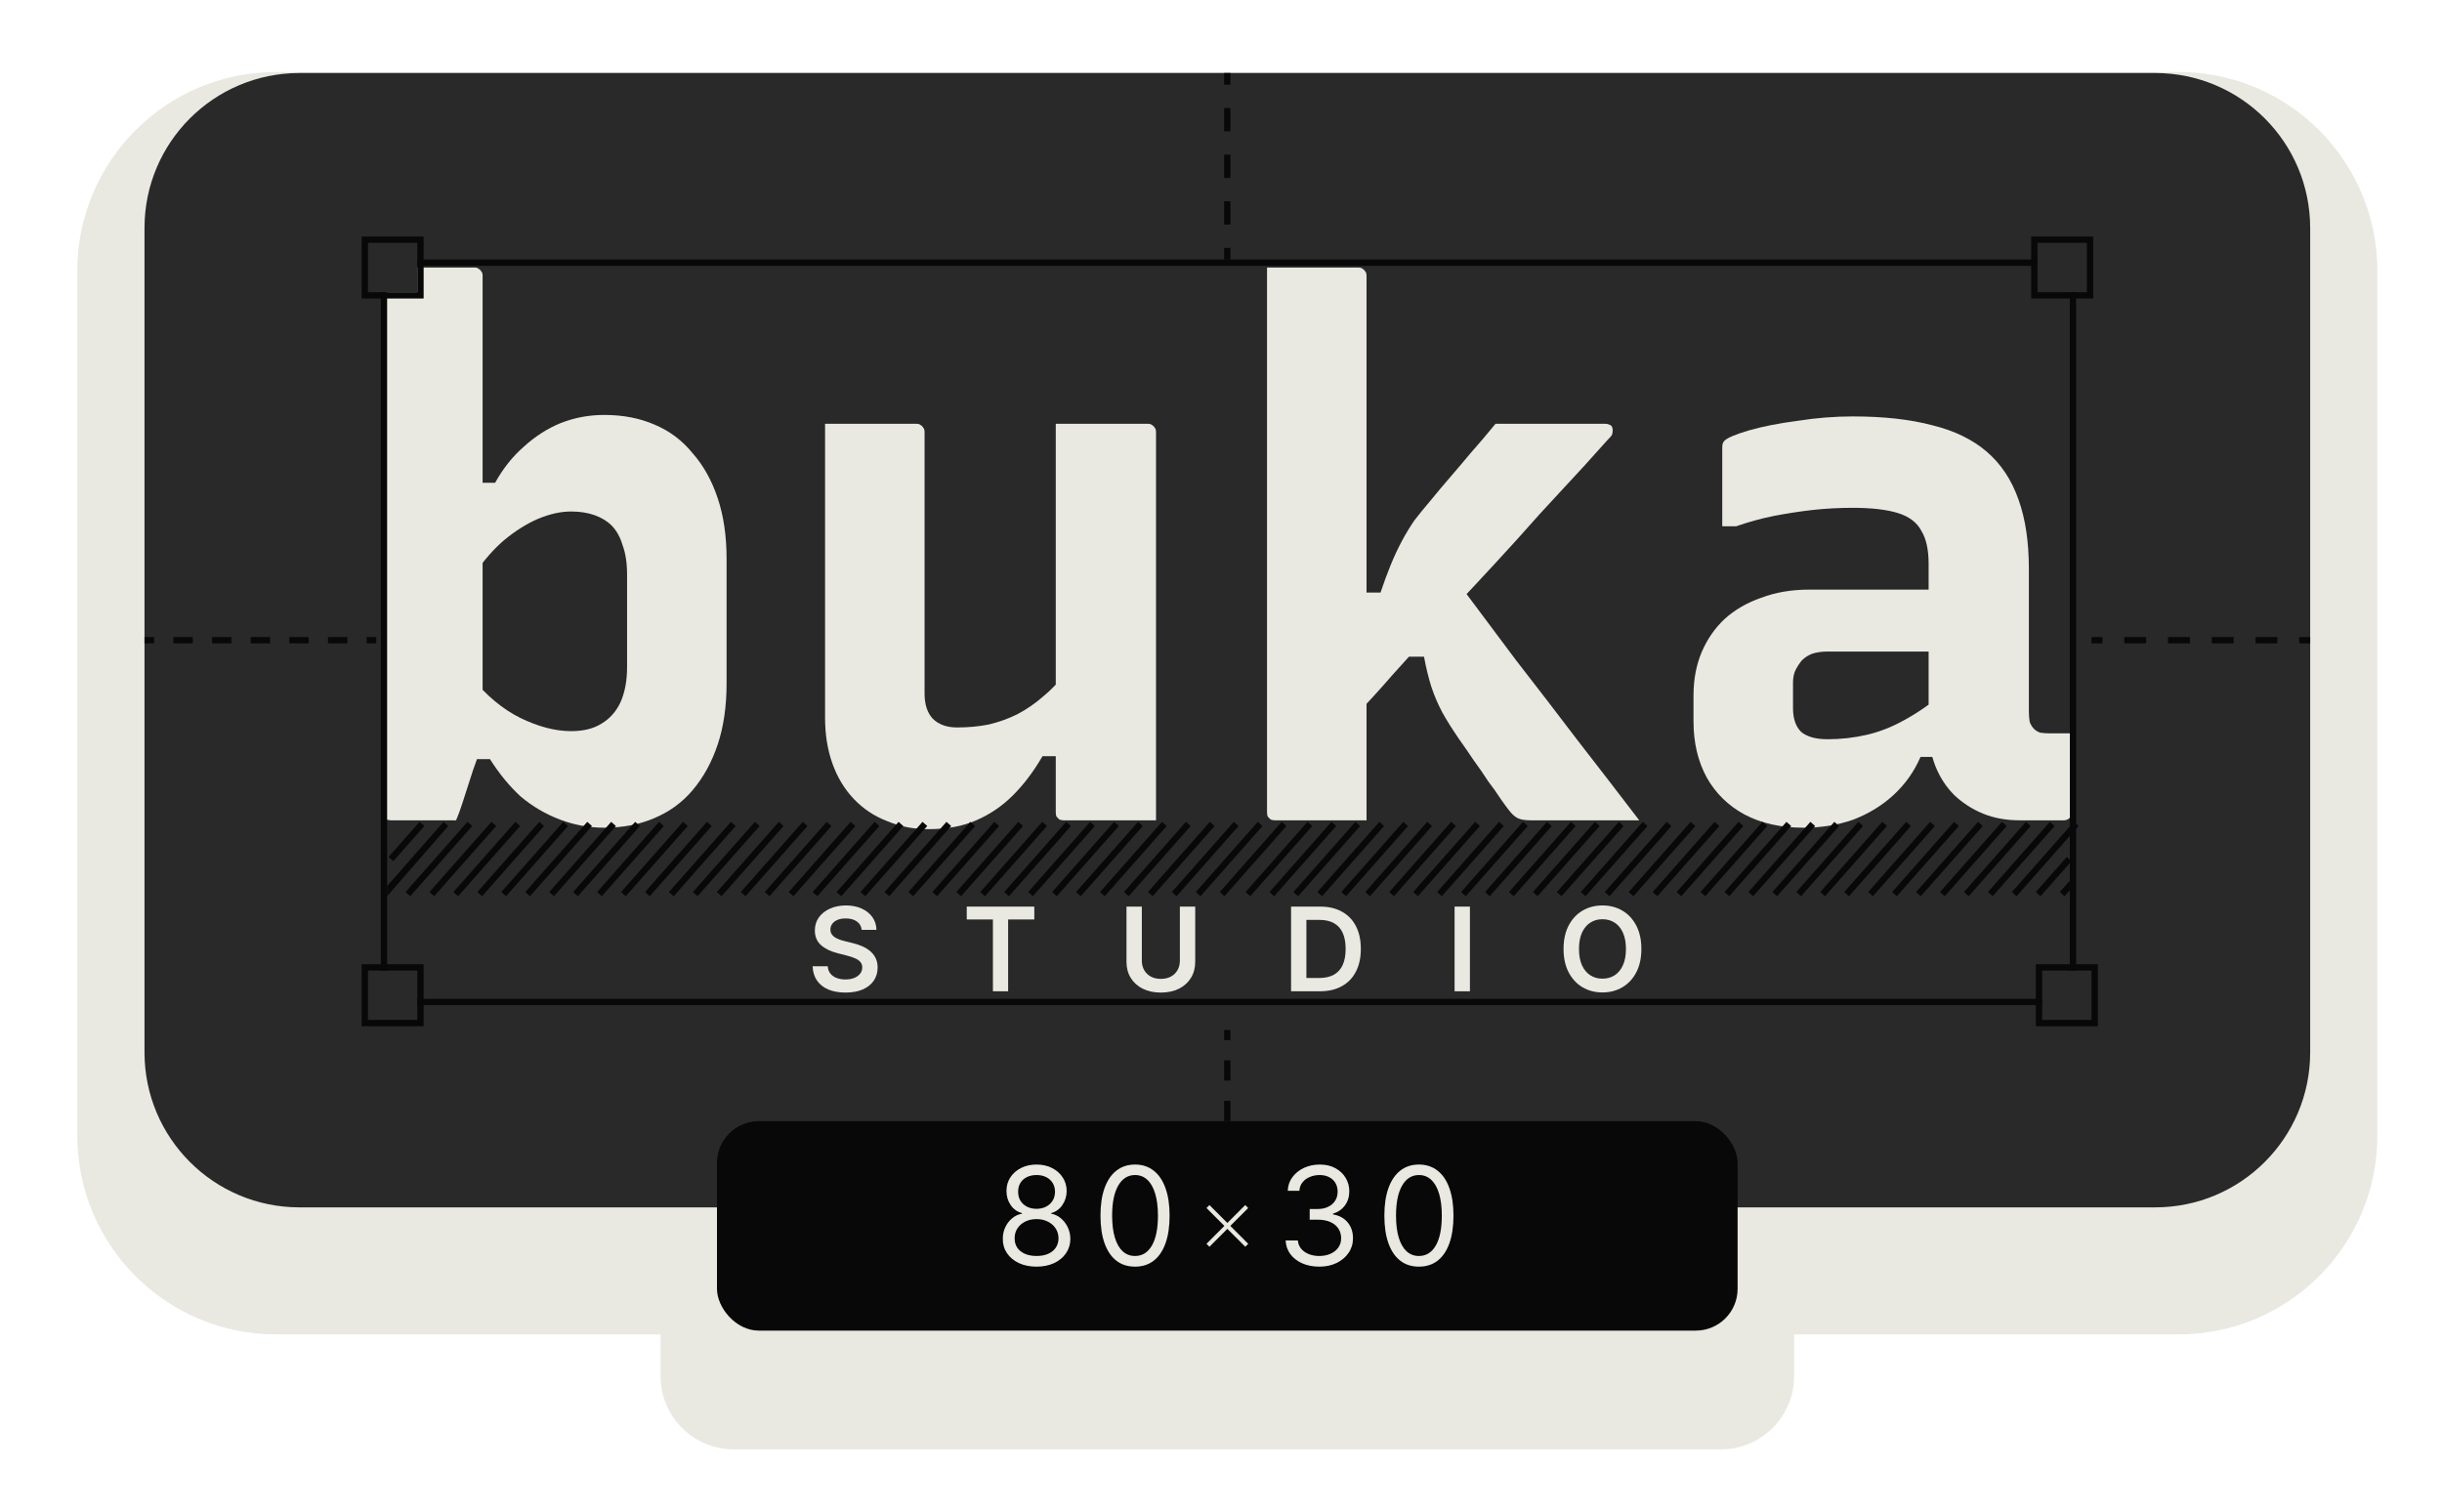 <svg width="155" height="96" viewBox="0 0 155 96" fill="none" xmlns="http://www.w3.org/2000/svg">
<g filter="url(#filter0_d_1348_10708)">
<path d="M17.526 0.57C10.556 0.57 4.906 6.22 4.906 13.19V68.083C4.906 75.052 10.556 80.703 17.526 80.703H41.926V83.35C41.926 85.918 44.008 88 46.576 88H109.229C111.797 88 113.879 85.918 113.879 83.35V80.703H138.278C145.248 80.703 150.898 75.052 150.898 68.083V13.19C150.898 6.22 145.248 0.57 138.278 0.57H17.526Z" fill="#E9E9E2"/>
</g>
<path d="M9.172 14.472C9.172 9.039 13.576 4.635 19.009 4.635H136.795C142.228 4.635 146.633 9.039 146.633 14.472V66.802C146.633 72.235 142.228 76.639 136.795 76.639H19.01C13.576 76.639 9.172 72.235 9.172 66.802V14.472Z" fill="#292929"/>
<rect x="45.508" y="71.169" width="64.783" height="13.294" rx="2.654" fill="#080808"/>
<path d="M65.794 80.402C65.371 80.402 64.998 80.327 64.673 80.177C64.351 80.026 64.099 79.817 63.919 79.552C63.738 79.285 63.648 78.981 63.651 78.64C63.648 78.374 63.701 78.127 63.808 77.901C63.914 77.673 64.06 77.483 64.245 77.331C64.432 77.177 64.64 77.08 64.87 77.039V77.002C64.568 76.924 64.328 76.754 64.15 76.493C63.971 76.231 63.883 75.932 63.885 75.597C63.883 75.277 63.964 74.99 64.128 74.738C64.292 74.485 64.518 74.286 64.806 74.14C65.095 73.994 65.425 73.921 65.794 73.921C66.16 73.921 66.487 73.994 66.774 74.14C67.061 74.286 67.287 74.485 67.452 74.738C67.618 74.99 67.702 75.277 67.704 75.597C67.702 75.932 67.611 76.231 67.43 76.493C67.251 76.754 67.014 76.924 66.719 77.002V77.039C66.946 77.08 67.152 77.177 67.335 77.331C67.517 77.483 67.663 77.673 67.772 77.901C67.881 78.127 67.936 78.374 67.938 78.64C67.936 78.981 67.844 79.285 67.661 79.552C67.48 79.817 67.229 80.026 66.906 80.177C66.586 80.327 66.215 80.402 65.794 80.402ZM65.794 79.725C66.08 79.725 66.326 79.678 66.534 79.586C66.741 79.494 66.901 79.363 67.014 79.195C67.127 79.026 67.185 78.829 67.187 78.603C67.185 78.365 67.123 78.155 67.002 77.972C66.881 77.789 66.715 77.645 66.506 77.541C66.299 77.436 66.061 77.384 65.794 77.384C65.525 77.384 65.285 77.436 65.074 77.541C64.864 77.645 64.699 77.789 64.578 77.972C64.459 78.155 64.4 78.365 64.402 78.603C64.4 78.829 64.454 79.026 64.565 79.195C64.678 79.363 64.84 79.494 65.049 79.586C65.258 79.678 65.507 79.725 65.794 79.725ZM65.794 76.731C66.02 76.731 66.221 76.686 66.395 76.595C66.572 76.505 66.71 76.379 66.811 76.216C66.912 76.054 66.963 75.864 66.965 75.646C66.963 75.433 66.913 75.247 66.814 75.089C66.715 74.929 66.579 74.805 66.404 74.719C66.23 74.631 66.026 74.587 65.794 74.587C65.558 74.587 65.352 74.631 65.175 74.719C64.999 74.805 64.862 74.929 64.766 75.089C64.669 75.247 64.622 75.433 64.624 75.646C64.622 75.864 64.67 76.054 64.769 76.216C64.869 76.379 65.008 76.505 65.184 76.595C65.361 76.686 65.564 76.731 65.794 76.731Z" fill="#E9E9E2"/>
<path d="M72.044 80.402C71.58 80.402 71.184 80.276 70.858 80.023C70.531 79.769 70.282 79.4 70.109 78.918C69.937 78.433 69.851 77.848 69.851 77.162C69.851 76.48 69.937 75.898 70.109 75.415C70.284 74.931 70.534 74.561 70.861 74.306C71.19 74.05 71.584 73.921 72.044 73.921C72.504 73.921 72.897 74.05 73.224 74.306C73.552 74.561 73.803 74.931 73.975 75.415C74.15 75.898 74.237 76.48 74.237 77.162C74.237 77.848 74.151 78.433 73.978 78.918C73.806 79.4 73.556 79.769 73.23 80.023C72.903 80.276 72.508 80.402 72.044 80.402ZM72.044 79.725C72.504 79.725 72.861 79.503 73.116 79.059C73.371 78.616 73.498 77.983 73.498 77.162C73.498 76.616 73.439 76.15 73.322 75.766C73.207 75.382 73.041 75.09 72.823 74.889C72.608 74.687 72.348 74.587 72.044 74.587C71.588 74.587 71.232 74.812 70.975 75.261C70.718 75.709 70.59 76.343 70.59 77.162C70.59 77.708 70.647 78.172 70.763 78.554C70.877 78.936 71.043 79.227 71.258 79.426C71.476 79.625 71.738 79.725 72.044 79.725Z" fill="#E9E9E2"/>
<path fill-rule="evenodd" clip-rule="evenodd" d="M76.578 78.953L79.038 76.492L79.226 76.68L76.766 79.14L76.578 78.953Z" fill="#E9E9E2"/>
<path fill-rule="evenodd" clip-rule="evenodd" d="M76.767 76.492L79.228 78.952L79.04 79.139L76.579 76.68L76.767 76.492Z" fill="#E9E9E2"/>
<path d="M83.746 80.402C83.339 80.402 82.977 80.333 82.659 80.193C82.342 80.053 82.091 79.859 81.904 79.611C81.719 79.36 81.619 79.07 81.602 78.739H82.378C82.395 78.942 82.465 79.118 82.588 79.266C82.711 79.412 82.872 79.525 83.071 79.605C83.271 79.685 83.491 79.725 83.734 79.725C84.005 79.725 84.245 79.677 84.454 79.583C84.664 79.489 84.828 79.357 84.947 79.189C85.067 79.02 85.126 78.825 85.126 78.603C85.126 78.371 85.069 78.167 84.954 77.99C84.838 77.812 84.67 77.672 84.448 77.572C84.227 77.471 83.956 77.421 83.635 77.421H83.13V76.743H83.635C83.886 76.743 84.105 76.698 84.294 76.607C84.485 76.517 84.634 76.39 84.741 76.225C84.85 76.061 84.904 75.868 84.904 75.646C84.904 75.433 84.857 75.247 84.763 75.089C84.668 74.931 84.535 74.808 84.362 74.719C84.192 74.631 83.99 74.587 83.758 74.587C83.541 74.587 83.335 74.627 83.142 74.707C82.951 74.785 82.795 74.899 82.674 75.049C82.553 75.197 82.487 75.375 82.477 75.585H81.738C81.75 75.254 81.85 74.965 82.037 74.716C82.223 74.466 82.468 74.27 82.77 74.131C83.073 73.991 83.407 73.921 83.771 73.921C84.161 73.921 84.496 74.001 84.775 74.159C85.054 74.315 85.269 74.521 85.419 74.778C85.569 75.034 85.644 75.312 85.644 75.609C85.644 75.965 85.55 76.268 85.363 76.518C85.178 76.769 84.927 76.942 84.609 77.039V77.088C85.007 77.154 85.318 77.323 85.542 77.596C85.766 77.867 85.878 78.203 85.878 78.603C85.878 78.946 85.784 79.254 85.597 79.528C85.412 79.799 85.16 80.012 84.84 80.168C84.519 80.324 84.155 80.402 83.746 80.402Z" fill="#E9E9E2"/>
<path d="M90.062 80.402C89.598 80.402 89.203 80.276 88.877 80.023C88.55 79.769 88.301 79.4 88.128 78.918C87.956 78.433 87.869 77.848 87.869 77.162C87.869 76.48 87.956 75.898 88.128 75.415C88.303 74.931 88.553 74.561 88.88 74.306C89.208 74.05 89.603 73.921 90.062 73.921C90.522 73.921 90.916 74.05 91.242 74.306C91.571 74.561 91.821 74.931 91.994 75.415C92.168 75.898 92.256 76.48 92.256 77.162C92.256 77.848 92.169 78.433 91.997 78.918C91.825 79.4 91.575 79.769 91.249 80.023C90.922 80.276 90.527 80.402 90.062 80.402ZM90.062 79.725C90.522 79.725 90.88 79.503 91.135 79.059C91.389 78.616 91.516 77.983 91.516 77.162C91.516 76.616 91.458 76.15 91.341 75.766C91.226 75.382 91.059 75.09 90.842 74.889C90.626 74.687 90.367 74.587 90.062 74.587C89.607 74.587 89.25 74.812 88.994 75.261C88.737 75.709 88.609 76.343 88.609 77.162C88.609 77.708 88.666 78.172 88.781 78.554C88.896 78.936 89.061 79.227 89.277 79.426C89.495 79.625 89.757 79.725 90.062 79.725Z" fill="#E9E9E2"/>
<path d="M28.948 52.071C28.636 52.071 28.215 52.071 27.685 52.071C27.155 52.071 26.624 52.071 26.094 52.071C25.564 52.071 25.143 52.071 24.831 52.071C24.738 52.071 24.644 52.055 24.55 52.024C24.488 51.962 24.426 51.899 24.363 51.837C24.332 51.774 24.316 51.681 24.316 51.556C24.316 49.217 24.316 46.893 24.316 44.585C24.316 42.246 24.316 39.907 24.316 37.568C24.316 35.228 24.316 32.889 24.316 30.55C24.316 28.211 24.316 25.872 24.316 23.532C24.316 22.441 24.316 21.349 24.316 20.257C24.316 19.166 24.316 18.074 24.316 16.982C24.815 16.982 25.299 16.982 25.767 16.982C26.235 16.982 26.718 16.982 27.217 16.982C27.716 16.982 28.2 16.982 28.667 16.982C29.135 16.982 29.619 16.982 30.118 16.982C30.242 16.982 30.336 17.014 30.398 17.076C30.461 17.107 30.508 17.154 30.539 17.216C30.601 17.279 30.632 17.372 30.632 17.497C30.632 19.992 30.632 22.472 30.632 24.936C30.632 27.4 30.632 29.864 30.632 32.328C30.632 34.761 30.632 37.209 30.632 39.673C30.632 42.137 30.632 44.616 30.632 47.112C30.632 47.112 30.57 47.283 30.445 47.626C30.352 47.969 30.211 48.39 30.024 48.889C29.868 49.357 29.712 49.841 29.556 50.34C29.4 50.839 29.26 51.26 29.135 51.603C29.01 51.915 28.948 52.071 28.948 52.071ZM29.182 48.188L29.93 42.995C30.866 44.149 31.895 45.006 33.018 45.568C34.172 46.129 35.248 46.41 36.246 46.41C37.026 46.41 37.666 46.254 38.165 45.942C38.695 45.63 39.1 45.178 39.381 44.585C39.662 43.961 39.802 43.213 39.802 42.34V36.492C39.802 35.743 39.709 35.119 39.521 34.62C39.365 34.09 39.132 33.669 38.82 33.357C38.539 33.076 38.18 32.858 37.743 32.702C37.307 32.546 36.808 32.468 36.246 32.468C35.591 32.468 34.89 32.624 34.141 32.936C33.424 33.248 32.706 33.7 31.989 34.293C31.303 34.885 30.679 35.603 30.118 36.445V30.643H31.428C31.927 29.739 32.535 28.975 33.252 28.351C33.97 27.696 34.749 27.197 35.591 26.854C36.465 26.511 37.385 26.339 38.352 26.339C39.537 26.339 40.597 26.542 41.533 26.948C42.5 27.353 43.311 27.961 43.966 28.772C44.652 29.552 45.182 30.503 45.556 31.626C45.931 32.749 46.118 34.028 46.118 35.462V43.369C46.118 44.835 45.931 46.129 45.556 47.252C45.182 48.375 44.652 49.342 43.966 50.153C43.311 50.932 42.5 51.525 41.533 51.93C40.597 52.336 39.537 52.539 38.352 52.539C37.385 52.539 36.449 52.367 35.545 52.024C34.64 51.681 33.814 51.197 33.065 50.574C32.348 49.919 31.693 49.123 31.1 48.188H29.182Z" fill="#E9E9E2"/>
<path d="M58.17 26.901C58.295 26.901 58.388 26.932 58.451 26.994C58.513 27.026 58.56 27.072 58.591 27.135C58.654 27.197 58.685 27.291 58.685 27.415C58.685 28.788 58.685 30.207 58.685 31.673C58.685 33.107 58.685 34.542 58.685 35.977C58.685 37.412 58.685 38.815 58.685 40.188C58.685 41.529 58.685 42.807 58.685 44.024C58.685 44.71 58.856 45.24 59.199 45.614C59.574 45.989 60.088 46.176 60.743 46.176C61.461 46.176 62.131 46.114 62.755 45.989C63.41 45.833 64.018 45.614 64.579 45.334C65.172 45.022 65.734 44.632 66.264 44.164C66.825 43.696 67.34 43.135 67.808 42.48V48.001H66.17C65.609 48.967 64.985 49.794 64.299 50.48C63.613 51.166 62.833 51.696 61.96 52.071C61.117 52.445 60.104 52.632 58.919 52.632C57.983 52.632 57.11 52.461 56.299 52.117C55.488 51.806 54.786 51.338 54.193 50.714C53.601 50.09 53.148 49.342 52.837 48.468C52.525 47.595 52.369 46.628 52.369 45.568C52.369 44.164 52.369 42.761 52.369 41.357C52.369 39.954 52.369 38.55 52.369 37.147C52.369 35.743 52.369 34.339 52.369 32.936C52.369 31.938 52.369 30.94 52.369 29.942C52.369 28.912 52.369 27.899 52.369 26.901C53.336 26.901 54.303 26.901 55.269 26.901C56.267 26.901 57.234 26.901 58.17 26.901ZM72.86 26.901C72.985 26.901 73.079 26.932 73.141 26.994C73.203 27.026 73.25 27.072 73.281 27.135C73.344 27.197 73.375 27.291 73.375 27.415C73.375 29.661 73.375 31.891 73.375 34.105C73.375 36.32 73.375 38.55 73.375 40.796C73.375 43.01 73.375 45.24 73.375 47.486C73.375 48.078 73.375 48.64 73.375 49.17C73.375 49.7 73.375 50.215 73.375 50.714C73.375 51.213 73.375 51.665 73.375 52.071C72.689 52.071 72.003 52.071 71.316 52.071C70.662 52.071 70.007 52.071 69.352 52.071C68.728 52.071 68.12 52.071 67.527 52.071C67.433 52.071 67.34 52.055 67.246 52.024C67.184 51.962 67.121 51.899 67.059 51.837C67.028 51.774 67.012 51.681 67.012 51.556C67.012 48.811 67.012 46.067 67.012 43.322C67.012 40.577 67.012 37.848 67.012 35.135C67.012 32.39 67.012 29.645 67.012 26.901C67.698 26.901 68.353 26.901 68.977 26.901C69.632 26.901 70.272 26.901 70.895 26.901C71.55 26.901 72.205 26.901 72.86 26.901Z" fill="#E9E9E2"/>
<path d="M86.737 52.071C86.051 52.071 85.396 52.071 84.772 52.071C84.18 52.071 83.556 52.071 82.901 52.071C82.277 52.071 81.622 52.071 80.936 52.071C80.842 52.071 80.749 52.055 80.655 52.024C80.593 51.962 80.53 51.899 80.468 51.837C80.437 51.774 80.421 51.681 80.421 51.556C80.421 49.061 80.421 46.566 80.421 44.071C80.421 41.575 80.421 39.08 80.421 36.585C80.421 34.059 80.421 31.548 80.421 29.053C80.421 26.558 80.421 24.062 80.421 21.567C80.421 20.694 80.421 19.867 80.421 19.088C80.421 18.308 80.421 17.606 80.421 16.982C81.201 16.982 81.903 16.982 82.526 16.982C83.181 16.982 83.805 16.982 84.398 16.982C85.022 16.982 85.63 16.982 86.222 16.982C86.347 16.982 86.441 17.014 86.503 17.076C86.566 17.107 86.612 17.154 86.644 17.216C86.706 17.279 86.737 17.372 86.737 17.497C86.737 20.366 86.737 23.252 86.737 26.152C86.737 29.022 86.737 31.907 86.737 34.807C86.737 37.677 86.737 40.562 86.737 43.462C86.737 46.332 86.737 49.201 86.737 52.071ZM97.17 52.071C96.796 52.071 96.515 52.024 96.328 51.93C96.141 51.837 95.954 51.665 95.766 51.416C95.642 51.26 95.47 51.026 95.252 50.714C95.033 50.371 94.768 49.997 94.457 49.591C94.176 49.154 93.864 48.702 93.521 48.234C93.209 47.767 92.897 47.314 92.585 46.878C92.18 46.285 91.837 45.739 91.556 45.24C91.275 44.71 91.041 44.164 90.854 43.603C90.667 43.01 90.511 42.371 90.386 41.685H88.468L92.351 36.725C93.661 38.472 94.956 40.203 96.234 41.919C97.544 43.603 98.839 45.287 100.117 46.971C101.427 48.656 102.737 50.355 104.047 52.071C103.361 52.071 102.69 52.071 102.036 52.071C101.412 52.071 100.71 52.071 99.93 52.071C99.182 52.071 98.262 52.071 97.17 52.071ZM85.848 37.614H87.626C87.844 36.959 88.063 36.367 88.281 35.837C88.499 35.306 88.733 34.807 88.983 34.339C89.232 33.872 89.497 33.435 89.778 33.029C90.09 32.624 90.433 32.203 90.807 31.766C91.213 31.267 91.618 30.784 92.024 30.316C92.429 29.848 92.866 29.334 93.334 28.772C93.833 28.211 94.363 27.587 94.924 26.901H101.895C101.989 26.901 102.067 26.916 102.129 26.948C102.223 26.979 102.285 27.026 102.316 27.088C102.347 27.15 102.363 27.228 102.363 27.322C102.363 27.415 102.347 27.509 102.316 27.602C102.285 27.665 102.176 27.79 101.989 27.977C101.022 29.068 100.055 30.129 99.088 31.158C98.152 32.156 97.232 33.17 96.328 34.199C95.423 35.197 94.519 36.18 93.614 37.147C92.741 38.082 91.852 39.033 90.948 40C90.074 40.967 89.217 41.919 88.374 42.854C87.564 43.79 86.721 44.71 85.848 45.614V37.614Z" fill="#E9E9E2"/>
<path d="M128.778 36.117C128.778 36.897 128.778 37.661 128.778 38.41C128.778 39.127 128.778 39.876 128.778 40.655C128.778 41.404 128.778 42.168 128.778 42.948C128.778 43.696 128.778 44.429 128.778 45.147C128.778 45.396 128.794 45.614 128.825 45.802C128.887 45.989 128.981 46.145 129.105 46.27C129.199 46.363 129.324 46.441 129.48 46.503C129.667 46.535 129.87 46.55 130.088 46.55C130.181 46.55 130.259 46.55 130.322 46.55C130.415 46.55 130.509 46.55 130.603 46.55H131.491C131.491 47.392 131.491 48.234 131.491 49.077C131.491 49.887 131.491 50.714 131.491 51.556C131.491 51.712 131.445 51.837 131.351 51.93C131.257 52.024 131.133 52.071 130.977 52.071C130.821 52.071 130.431 52.071 129.807 52.071C129.215 52.071 128.684 52.071 128.216 52.071C127.343 52.071 126.563 51.93 125.877 51.65C125.191 51.369 124.583 50.979 124.053 50.48C123.522 49.95 123.117 49.326 122.836 48.609C122.556 47.891 122.415 47.08 122.415 46.176C122.415 45.209 122.415 44.227 122.415 43.228C122.415 42.23 122.415 41.248 122.415 40.281C122.415 39.751 122.415 39.252 122.415 38.784C122.415 38.285 122.415 37.786 122.415 37.287C122.415 36.788 122.415 36.289 122.415 35.79C122.415 34.885 122.259 34.184 121.947 33.684C121.667 33.154 121.168 32.78 120.45 32.562C119.733 32.343 118.782 32.234 117.596 32.234C116.723 32.234 115.865 32.281 115.023 32.374C114.212 32.468 113.401 32.593 112.591 32.749C111.811 32.905 111.015 33.123 110.205 33.404H109.316C109.316 32.562 109.316 31.72 109.316 30.877C109.316 30.035 109.316 29.209 109.316 28.398C109.316 28.273 109.331 28.18 109.362 28.117C109.394 28.055 109.425 28.008 109.456 27.977C109.643 27.79 110.158 27.571 111 27.322C111.873 27.072 112.902 26.869 114.088 26.714C115.273 26.526 116.442 26.433 117.596 26.433C119.561 26.433 121.246 26.62 122.649 26.994C124.053 27.337 125.207 27.899 126.111 28.678C127.016 29.458 127.686 30.472 128.123 31.72C128.56 32.936 128.778 34.402 128.778 36.117ZM113.807 44.959C113.807 45.614 113.978 46.114 114.322 46.457C114.696 46.769 115.257 46.924 116.006 46.924C116.848 46.924 117.674 46.831 118.485 46.644C119.296 46.457 120.092 46.145 120.871 45.708C121.682 45.271 122.493 44.71 123.304 44.024V48.047H121.901C121.495 48.983 120.918 49.794 120.17 50.48C119.452 51.135 118.61 51.65 117.643 52.024C116.676 52.367 115.616 52.539 114.462 52.539C113.027 52.539 111.78 52.258 110.719 51.696C109.69 51.135 108.895 50.355 108.333 49.357C107.772 48.328 107.491 47.143 107.491 45.802V44.164C107.491 43.135 107.663 42.215 108.006 41.404C108.349 40.593 108.832 39.891 109.456 39.299C110.111 38.706 110.891 38.254 111.795 37.942C112.7 37.599 113.713 37.427 114.836 37.427C115.928 37.427 116.988 37.427 118.018 37.427C119.078 37.427 120.076 37.427 121.012 37.427C121.979 37.427 122.883 37.427 123.725 37.427C124.006 37.427 124.209 37.677 124.333 38.176C124.489 38.675 124.583 39.236 124.614 39.86C124.645 40.453 124.661 40.952 124.661 41.357C123.663 41.357 122.696 41.357 121.76 41.357C120.825 41.357 119.873 41.357 118.906 41.357C117.971 41.357 117.004 41.357 116.006 41.357C115.632 41.357 115.304 41.404 115.023 41.497C114.774 41.591 114.555 41.731 114.368 41.919C114.212 42.106 114.072 42.324 113.947 42.574C113.854 42.792 113.807 43.041 113.807 43.322V44.959Z" fill="#E9E9E2"/>
<path d="M54.694 59.026C54.67 58.796 54.566 58.618 54.385 58.49C54.204 58.362 53.97 58.299 53.681 58.299C53.478 58.299 53.304 58.329 53.159 58.391C53.014 58.452 52.903 58.535 52.826 58.64C52.749 58.745 52.709 58.865 52.708 58.999C52.708 59.111 52.733 59.208 52.784 59.291C52.836 59.373 52.907 59.443 52.996 59.501C53.086 59.556 53.184 59.604 53.293 59.642C53.401 59.681 53.511 59.713 53.621 59.739L54.125 59.865C54.328 59.913 54.523 59.976 54.71 60.057C54.899 60.137 55.068 60.239 55.217 60.361C55.367 60.484 55.486 60.632 55.573 60.805C55.661 60.978 55.705 61.181 55.705 61.414C55.705 61.729 55.624 62.006 55.463 62.246C55.302 62.483 55.069 62.67 54.765 62.804C54.462 62.938 54.096 63.004 53.666 63.004C53.247 63.004 52.884 62.939 52.576 62.81C52.27 62.68 52.031 62.491 51.857 62.243C51.686 61.995 51.593 61.692 51.579 61.335H52.537C52.551 61.522 52.609 61.678 52.71 61.802C52.812 61.926 52.944 62.019 53.107 62.08C53.271 62.142 53.455 62.172 53.658 62.172C53.869 62.172 54.055 62.141 54.214 62.078C54.375 62.013 54.501 61.924 54.592 61.81C54.683 61.694 54.729 61.56 54.731 61.406C54.729 61.266 54.688 61.15 54.608 61.059C54.527 60.967 54.414 60.89 54.269 60.828C54.126 60.766 53.958 60.709 53.765 60.66L53.154 60.503C52.711 60.389 52.361 60.217 52.104 59.986C51.849 59.753 51.721 59.445 51.721 59.06C51.721 58.743 51.807 58.466 51.978 58.228C52.151 57.99 52.387 57.805 52.684 57.674C52.981 57.541 53.318 57.475 53.694 57.475C54.076 57.475 54.41 57.541 54.697 57.674C54.986 57.805 55.212 57.988 55.377 58.222C55.541 58.455 55.626 58.723 55.631 59.026H54.694Z" fill="#E9E9E2"/>
<path d="M61.362 58.364V57.548H65.65V58.364H63.989V62.923H63.023V58.364H61.362Z" fill="#E9E9E2"/>
<path d="M74.889 57.548H75.863V61.059C75.863 61.444 75.772 61.783 75.59 62.075C75.41 62.367 75.156 62.596 74.829 62.76C74.502 62.923 74.12 63.004 73.682 63.004C73.243 63.004 72.86 62.923 72.533 62.76C72.206 62.596 71.952 62.367 71.772 62.075C71.592 61.783 71.501 61.444 71.501 61.059V57.548H72.475V60.978C72.475 61.202 72.524 61.401 72.622 61.576C72.722 61.751 72.862 61.889 73.042 61.988C73.222 62.086 73.436 62.135 73.682 62.135C73.929 62.135 74.142 62.086 74.323 61.988C74.505 61.889 74.645 61.751 74.743 61.576C74.841 61.401 74.889 61.202 74.889 60.978V57.548Z" fill="#E9E9E2"/>
<path d="M83.768 62.923H81.947V57.548H83.805C84.338 57.548 84.796 57.656 85.18 57.871C85.565 58.084 85.86 58.391 86.067 58.792C86.273 59.193 86.376 59.672 86.376 60.23C86.376 60.79 86.272 61.271 86.064 61.673C85.858 62.076 85.559 62.385 85.169 62.6C84.781 62.815 84.314 62.923 83.768 62.923ZM82.92 62.08H83.721C84.095 62.08 84.407 62.012 84.657 61.876C84.908 61.737 85.096 61.532 85.222 61.259C85.348 60.984 85.411 60.641 85.411 60.23C85.411 59.819 85.348 59.478 85.222 59.207C85.096 58.934 84.909 58.73 84.663 58.595C84.418 58.459 84.113 58.391 83.749 58.391H82.92V62.08Z" fill="#E9E9E2"/>
<path d="M93.3 57.548V62.923H92.327V57.548H93.3Z" fill="#E9E9E2"/>
<path d="M104.182 60.235C104.182 60.815 104.074 61.31 103.857 61.723C103.642 62.135 103.348 62.449 102.975 62.668C102.604 62.887 102.183 62.996 101.713 62.996C101.242 62.996 100.82 62.887 100.448 62.668C100.077 62.448 99.783 62.132 99.566 61.721C99.351 61.308 99.243 60.813 99.243 60.235C99.243 59.656 99.351 59.161 99.566 58.75C99.783 58.337 100.077 58.021 100.448 57.803C100.82 57.584 101.242 57.475 101.713 57.475C102.183 57.475 102.604 57.584 102.975 57.803C103.348 58.021 103.642 58.337 103.857 58.75C104.074 59.161 104.182 59.656 104.182 60.235ZM103.203 60.235C103.203 59.828 103.139 59.484 103.012 59.204C102.886 58.922 102.711 58.71 102.487 58.566C102.263 58.421 102.005 58.349 101.713 58.349C101.421 58.349 101.163 58.421 100.939 58.566C100.715 58.71 100.539 58.922 100.411 59.204C100.285 59.484 100.222 59.828 100.222 60.235C100.222 60.643 100.285 60.988 100.411 61.269C100.539 61.549 100.715 61.762 100.939 61.907C101.163 62.05 101.421 62.122 101.713 62.122C102.005 62.122 102.263 62.05 102.487 61.907C102.711 61.762 102.886 61.549 103.012 61.269C103.139 60.988 103.203 60.643 103.203 60.235Z" fill="#E9E9E2"/>
<path fill-rule="evenodd" clip-rule="evenodd" d="M77.698 5.375V4.635L78.098 4.635V5.375H77.698ZM77.698 8.335V6.855H78.098V8.335H77.698ZM77.698 11.295V9.815H78.098V11.295H77.698ZM77.698 14.255V12.775H78.098V14.255H77.698ZM77.698 16.475V15.735H78.098V16.475H77.698Z" fill="#080808"/>
<path fill-rule="evenodd" clip-rule="evenodd" d="M145.939 40.437H146.633V40.837H145.939V40.437ZM143.163 40.437H144.551V40.837H143.163V40.437ZM140.387 40.437H141.775V40.837H140.387V40.437ZM137.61 40.437H138.998V40.837H137.61V40.437ZM134.834 40.437H136.222V40.837H134.834V40.437ZM132.752 40.437H133.446V40.837H132.752V40.437Z" fill="#080808"/>
<path fill-rule="evenodd" clip-rule="evenodd" d="M77.698 66.022V65.38H78.098V66.022H77.698ZM77.698 68.592V67.307H78.098V68.592H77.698ZM77.698 71.162V69.877H78.098V71.162H77.698Z" fill="#080808"/>
<path fill-rule="evenodd" clip-rule="evenodd" d="M23.27 40.437H23.883V40.837H23.27V40.437ZM20.818 40.437H22.044V40.837L20.818 40.837L20.818 40.437ZM18.366 40.437H19.592V40.837H18.366V40.437ZM15.914 40.437H17.14V40.837H15.914V40.437ZM13.463 40.437H14.688V40.837H13.463V40.437ZM11.011 40.437H12.237V40.837H11.011V40.437ZM9.172 40.437H9.785V40.837H9.172L9.172 40.437Z" fill="#080808"/>
<path fill-rule="evenodd" clip-rule="evenodd" d="M109.131 52.433L105.199 56.887L104.899 56.622L108.831 52.168L109.131 52.433ZM125.851 52.433L121.919 56.887L121.619 56.622L125.551 52.168L125.851 52.433ZM131.931 52.433L127.999 56.887L127.699 56.622L131.631 52.168L131.931 52.433ZM90.891 52.433L86.959 56.887L86.659 56.622L90.591 52.168L90.891 52.433ZM52.774 52.433L48.841 56.887L48.541 56.622L52.474 52.168L52.774 52.433ZM63.414 52.433L59.481 56.887L59.181 56.622L63.114 52.168L63.414 52.433ZM64.934 52.433L61.001 56.887L60.701 56.622L64.634 52.168L64.934 52.433ZM67.974 52.433L64.041 56.887L63.741 56.622L67.674 52.168L67.974 52.433ZM75.574 52.433L71.641 56.887L71.341 56.622L75.274 52.168L75.574 52.433ZM77.094 52.433L73.161 56.887L72.862 56.622L76.794 52.168L77.094 52.433ZM78.614 52.433L74.681 56.887L74.382 56.622L78.314 52.168L78.614 52.433ZM80.134 52.433L76.201 56.887L75.901 56.622L79.834 52.168L80.134 52.433ZM83.291 52.433L79.358 56.887L79.059 56.622L82.991 52.168L83.291 52.433ZM84.811 52.433L80.878 56.887L80.579 56.622L84.511 52.168L84.811 52.433ZM86.331 52.433L82.398 56.887L82.099 56.622L86.031 52.168L86.331 52.433ZM87.851 52.433L83.918 56.887L83.619 56.622L87.551 52.168L87.851 52.433ZM92.411 52.433L88.478 56.887L88.179 56.622L92.111 52.168L92.411 52.433ZM93.931 52.433L89.999 56.887L89.699 56.622L93.631 52.168L93.931 52.433ZM95.451 52.433L91.519 56.887L91.219 56.622L95.151 52.168L95.451 52.433ZM104.571 52.433L100.639 56.887L100.339 56.622L104.271 52.168L104.571 52.433ZM106.091 52.433L102.159 56.887L101.859 56.622L105.791 52.168L106.091 52.433ZM107.611 52.433L103.679 56.887L103.379 56.622L107.311 52.168L107.611 52.433ZM110.651 52.433L106.719 56.887L106.419 56.622L110.351 52.168L110.651 52.433ZM112.171 52.433L108.239 56.887L107.939 56.622L111.871 52.168L112.171 52.433ZM113.691 52.433L109.759 56.887L109.459 56.622L113.391 52.168L113.691 52.433ZM115.211 52.433L111.279 56.887L110.979 56.622L114.911 52.168L115.211 52.433ZM118.251 52.433L114.319 56.887L114.019 56.622L117.951 52.168L118.251 52.433ZM127.371 52.433L123.439 56.887L123.139 56.622L127.071 52.168L127.371 52.433ZM128.891 52.433L124.959 56.887L124.659 56.622L128.591 52.168L128.891 52.433ZM31.494 52.433L27.561 56.887L27.261 56.622L31.194 52.168L31.494 52.433ZM33.014 52.433L29.081 56.887L28.781 56.622L32.714 52.168L33.014 52.433ZM34.533 52.433L30.601 56.887L30.301 56.622L34.234 52.168L34.533 52.433ZM36.053 52.433L32.121 56.887L31.821 56.622L35.754 52.168L36.053 52.433ZM37.574 52.433L33.641 56.887L33.341 56.622L37.274 52.168L37.574 52.433ZM39.093 52.433L35.161 56.887L34.861 56.622L38.794 52.168L39.093 52.433ZM42.134 52.433L38.201 56.887L37.901 56.622L41.834 52.168L42.134 52.433ZM45.174 52.433L41.241 56.887L40.941 56.622L44.874 52.168L45.174 52.433ZM48.214 52.433L44.281 56.887L43.981 56.622L47.914 52.168L48.214 52.433ZM49.734 52.433L45.801 56.887L45.501 56.622L49.434 52.168L49.734 52.433ZM51.254 52.433L47.321 56.887L47.021 56.622L50.954 52.168L51.254 52.433ZM54.294 52.433L50.361 56.887L50.061 56.622L53.994 52.168L54.294 52.433ZM58.854 52.433L54.921 56.887L54.621 56.622L58.554 52.168L58.854 52.433ZM28.453 52.433L24.571 56.887V56.243L28.154 52.168L28.453 52.433ZM26.933 52.433L24.967 54.66L24.667 54.395L26.634 52.168L26.933 52.433ZM40.614 52.433L36.681 56.887L36.381 56.622L40.314 52.168L40.614 52.433ZM29.974 52.433L26.041 56.887L25.741 56.622L29.674 52.168L29.974 52.433ZM43.654 52.433L39.721 56.887L39.421 56.622L43.354 52.168L43.654 52.433ZM46.694 52.433L42.761 56.887L42.461 56.622L46.394 52.168L46.694 52.433ZM55.814 52.433L51.881 56.887L51.581 56.622L55.514 52.168L55.814 52.433ZM60.374 52.433L56.441 56.887L56.141 56.622L60.074 52.168L60.374 52.433ZM61.894 52.433L57.961 56.887L57.661 56.622L61.594 52.168L61.894 52.433ZM66.454 52.433L62.521 56.887L62.221 56.622L66.154 52.168L66.454 52.433ZM69.494 52.433L65.561 56.887L65.261 56.622L69.194 52.168L69.494 52.433ZM71.014 52.433L67.081 56.887L66.781 56.622L70.714 52.168L71.014 52.433ZM72.534 52.433L68.601 56.887L68.301 56.622L72.234 52.168L72.534 52.433ZM81.654 52.433L77.721 56.887L77.421 56.622L81.354 52.168L81.654 52.433ZM89.371 52.433L85.438 56.887L85.139 56.622L89.071 52.168L89.371 52.433ZM57.334 52.433L53.401 56.887L53.101 56.622L57.034 52.168L57.334 52.433ZM74.054 52.433L70.121 56.887L69.822 56.622L73.754 52.168L74.054 52.433ZM96.971 52.433L93.038 56.887L92.739 56.622L96.671 52.168L96.971 52.433ZM98.491 52.433L94.558 56.887L94.259 56.622L98.191 52.168L98.491 52.433ZM100.011 52.433L96.079 56.887L95.779 56.622L99.711 52.168L100.011 52.433ZM101.531 52.433L97.599 56.887L97.299 56.622L101.231 52.168L101.531 52.433ZM103.051 52.433L99.118 56.887L98.819 56.622L102.751 52.168L103.051 52.433ZM116.731 52.433L112.799 56.887L112.499 56.622L116.431 52.168L116.731 52.433ZM119.771 52.433L115.839 56.887L115.539 56.622L119.471 52.168L119.771 52.433ZM121.291 52.433L117.359 56.887L117.059 56.622L120.991 52.168L121.291 52.433ZM122.811 52.433L118.879 56.887L118.579 56.622L122.511 52.168L122.811 52.433ZM124.331 52.433L120.399 56.887L120.099 56.622L124.031 52.168L124.331 52.433ZM130.411 52.433L126.479 56.887L126.179 56.622L130.111 52.168L130.411 52.433ZM131.485 54.66L129.519 56.887L129.219 56.622L131.185 54.395L131.485 54.66ZM131.635 56.212L131.039 56.887L130.739 56.622L131.335 55.947L131.635 56.212Z" fill="#080808"/>
<path fill-rule="evenodd" clip-rule="evenodd" d="M131.379 16.874H24.571V63.401H131.379V16.874ZM24.171 16.474V63.801H131.779V16.474H24.171Z" fill="#080808"/>
<path d="M129.324 15.414H132.459V18.549H129.324V15.414Z" fill="#292929"/>
<path fill-rule="evenodd" clip-rule="evenodd" d="M128.924 15.014H132.859V18.948H128.924V15.014ZM129.324 15.414V18.549H132.459V15.414H129.324Z" fill="#080808"/>
<path d="M129.62 61.606H132.755V64.741H129.62V61.606Z" fill="#292929"/>
<path fill-rule="evenodd" clip-rule="evenodd" d="M129.22 61.206H133.155V65.141H129.22V61.206ZM129.62 61.606V64.741H132.755V61.606H129.62Z" fill="#080808"/>
<path d="M23.355 15.414H26.489V18.549H23.355V15.414Z" fill="#292929"/>
<path fill-rule="evenodd" clip-rule="evenodd" d="M22.955 15.014H26.889V18.948H22.955V15.014ZM23.355 15.414V18.549H26.489V15.414H23.355Z" fill="#080808"/>
<path d="M23.355 61.606H26.489V64.741H23.355V61.606Z" fill="#292929"/>
<path fill-rule="evenodd" clip-rule="evenodd" d="M22.955 61.206H26.889V65.141H22.955V61.206ZM23.355 61.606V64.741H26.489V61.606H23.355Z" fill="#080808"/>
<defs>
<filter id="filter0_d_1348_10708" x="0.906" y="0.57" width="153.992" height="95.43" filterUnits="userSpaceOnUse" color-interpolation-filters="sRGB">
<feFlood flood-opacity="0" result="BackgroundImageFix"/>
<feColorMatrix in="SourceAlpha" type="matrix" values="0 0 0 0 0 0 0 0 0 0 0 0 0 0 0 0 0 0 127 0" result="hardAlpha"/>
<feOffset dy="4"/>
<feGaussianBlur stdDeviation="2"/>
<feComposite in2="hardAlpha" operator="out"/>
<feColorMatrix type="matrix" values="0 0 0 0 0 0 0 0 0 0 0 0 0 0 0 0 0 0 0.25 0"/>
<feBlend mode="normal" in2="BackgroundImageFix" result="effect1_dropShadow_1348_10708"/>
<feBlend mode="normal" in="SourceGraphic" in2="effect1_dropShadow_1348_10708" result="shape"/>
</filter>
</defs>
</svg>
